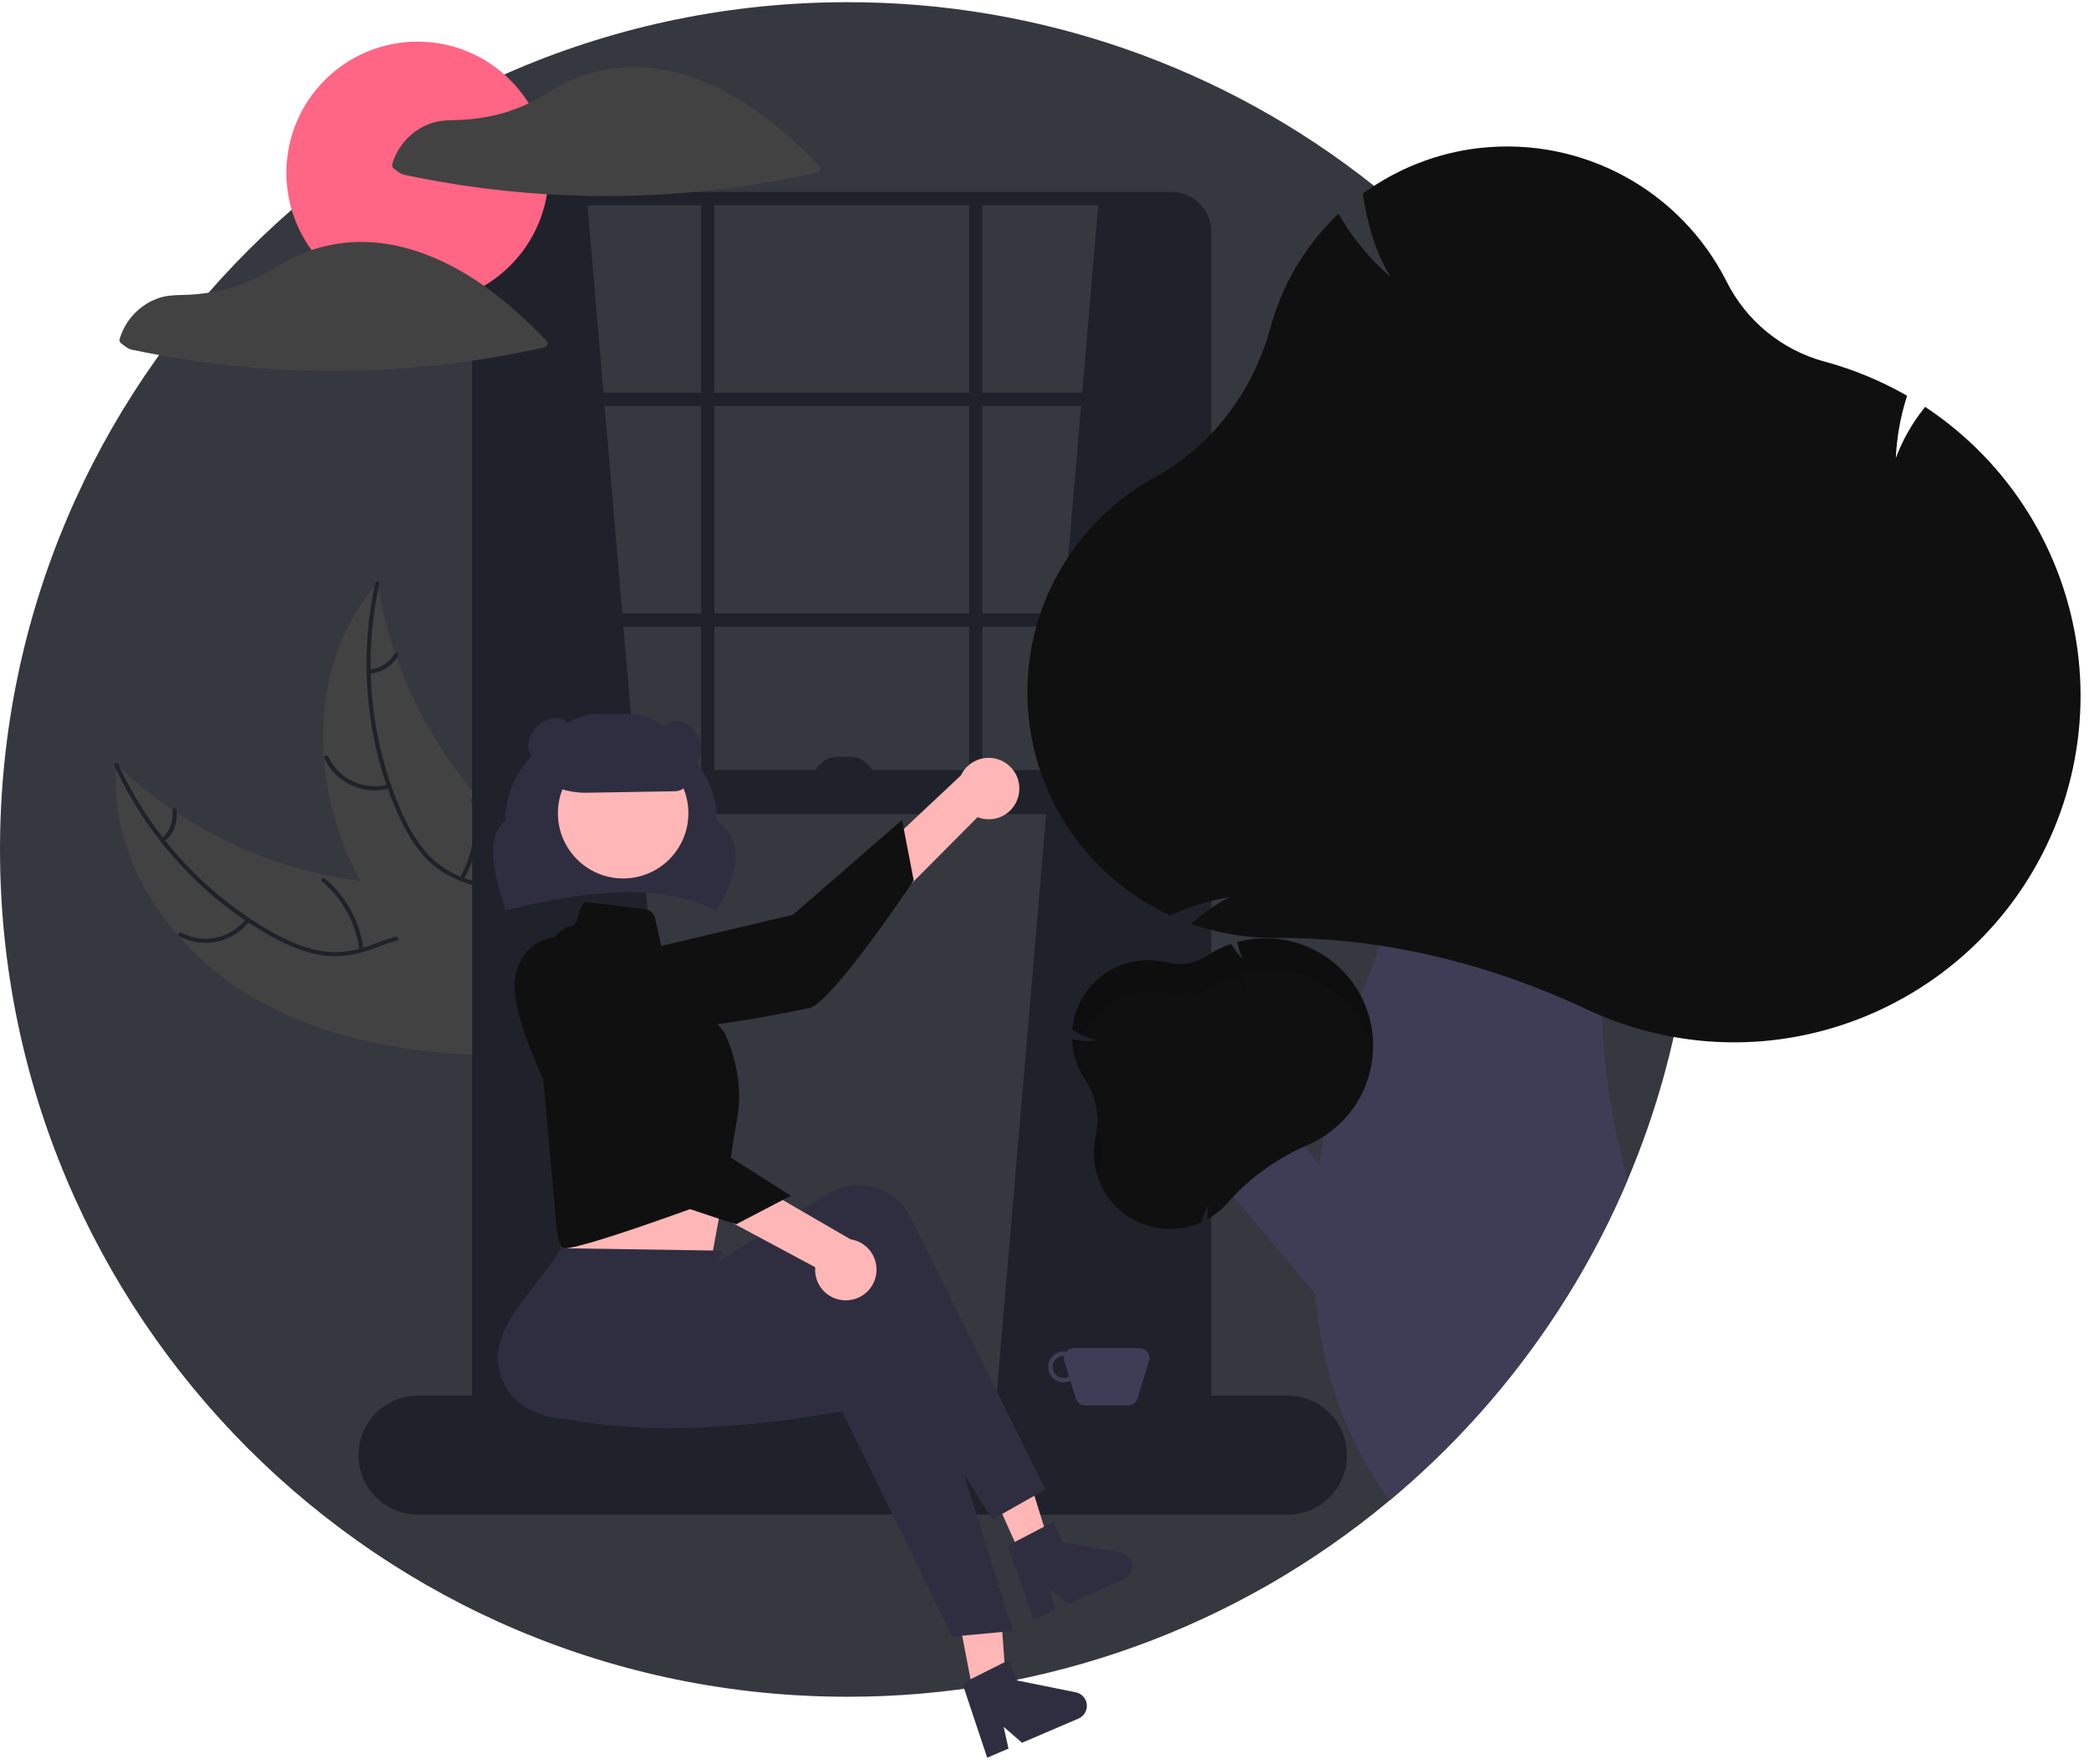 <svg width="238" height="201" viewBox="0 0 238 201" fill="none" xmlns="http://www.w3.org/2000/svg">
<g clip-path="url(#clip0_1344_68063)">
<path d="M193.055 96.777C193.055 99.588 192.937 102.369 192.7 105.123C192.514 107.272 192.26 109.402 191.939 111.513C191.597 113.747 191.178 115.955 190.682 118.136V118.139C190.357 119.574 190.001 120.998 189.613 122.41C188.488 126.514 187.088 130.539 185.423 134.456C185.061 135.308 184.687 136.154 184.302 136.994C182.843 140.177 181.21 143.277 179.41 146.28C174.362 154.713 168.06 162.329 160.721 168.866C159.926 169.572 159.121 170.267 158.305 170.95C140.977 185.425 119.106 193.339 96.527 193.305C43.216 193.305 0 150.088 0 96.777C0 43.466 43.216 0.25 96.527 0.25C118.329 0.215 139.494 7.595 156.548 21.177C157.347 21.81 158.136 22.458 158.916 23.12C162.718 26.345 166.267 29.858 169.531 33.627H169.534C184.735 51.151 193.089 73.579 193.055 96.777V96.777Z" fill="#35383F"/>
<path d="M28.495 113.451C19.3 107.978 12.359 97.75 13.26 87.088C21.667 95.134 32.649 99.947 44.263 100.676C48.743 100.94 53.754 100.768 57.051 103.812C59.103 105.706 60.059 108.558 60.215 111.346C60.372 114.134 59.813 116.907 59.258 119.644L59.449 120.314C48.748 120.354 37.69 118.924 28.495 113.451Z" fill="#424242"/>
<path d="M13.485 87.076C17.169 95.131 23.298 101.82 31 106.193C32.656 107.12 34.416 107.916 36.287 108.285C38.113 108.631 39.999 108.482 41.748 107.852C43.39 107.299 45.006 106.542 46.755 106.397C48.598 106.244 50.304 106.955 51.645 108.2C53.285 109.724 54.28 111.746 55.184 113.758C56.188 115.991 57.195 118.327 59.12 119.933C59.353 120.128 59.038 120.478 58.805 120.284C55.456 117.489 54.909 112.81 52.233 109.519C50.983 107.983 49.264 106.815 47.221 106.846C45.435 106.873 43.768 107.652 42.11 108.227C40.369 108.831 38.624 109.115 36.786 108.849C34.906 108.577 33.111 107.848 31.438 106.968C27.661 104.943 24.226 102.337 21.258 99.245C17.852 95.735 15.071 91.668 13.036 87.22C12.91 86.945 13.36 86.803 13.485 87.076H13.485Z" fill="#1F222A"/>
<path d="M28.436 104.931C27.527 106.123 26.224 106.954 24.758 107.274C23.293 107.595 21.762 107.384 20.438 106.679C20.171 106.536 20.381 106.114 20.649 106.257C21.881 106.915 23.307 107.112 24.671 106.811C26.034 106.51 27.245 105.731 28.085 104.615C28.268 104.373 28.618 104.69 28.436 104.931L28.436 104.931Z" fill="#1F222A"/>
<path d="M40.951 108.243C40.569 105.201 39.054 102.416 36.709 100.441C36.476 100.246 36.791 99.895 37.024 100.09C39.46 102.149 41.031 105.052 41.422 108.218C41.459 108.52 40.988 108.543 40.951 108.243V108.243Z" fill="#1F222A"/>
<path d="M18.437 95.513C18.885 95.125 19.229 94.632 19.439 94.078C19.65 93.523 19.719 92.926 19.641 92.338C19.6 92.037 20.071 92.014 20.112 92.313C20.195 92.963 20.118 93.623 19.887 94.236C19.656 94.848 19.279 95.395 18.788 95.829C18.745 95.873 18.686 95.9 18.625 95.903C18.563 95.907 18.502 95.886 18.455 95.847C18.408 95.805 18.381 95.746 18.377 95.684C18.374 95.621 18.395 95.56 18.437 95.513V95.513Z" fill="#1F222A"/>
<path d="M43.024 66.43C43.055 66.618 43.086 66.805 43.12 66.994C43.548 69.511 44.18 71.988 45.01 74.402C45.071 74.59 45.136 74.779 45.202 74.965C47.263 80.76 50.381 86.122 54.398 90.778C55.999 92.63 57.738 94.357 59.6 95.944C62.172 98.137 65.136 100.309 66.785 103.14C66.96 103.434 67.118 103.738 67.255 104.05L60.251 120.029C60.217 120.057 60.186 120.087 60.152 120.116L59.901 120.766C59.8 120.691 59.696 120.611 59.594 120.536C59.535 120.493 59.477 120.446 59.418 120.402C59.379 120.372 59.34 120.342 59.303 120.317C59.29 120.307 59.277 120.297 59.268 120.289C59.231 120.264 59.199 120.237 59.166 120.214C58.584 119.767 58.004 119.316 57.426 118.86C57.422 118.858 57.422 118.858 57.42 118.853C53.025 115.366 48.882 111.481 45.461 107.091C45.358 106.959 45.251 106.826 45.152 106.686C43.621 104.699 42.254 102.59 41.067 100.38C40.42 99.168 39.836 97.924 39.315 96.653C37.977 93.365 37.163 89.888 36.905 86.348C36.392 79.29 38.141 72.147 42.674 66.833C42.79 66.697 42.904 66.565 43.024 66.43Z" fill="#424242"/>
<path d="M43.213 66.555C41.305 75.205 42.171 84.235 45.688 92.364C46.452 94.101 47.378 95.797 48.65 97.218C49.9 98.594 51.495 99.609 53.27 100.16C54.915 100.707 56.661 101.075 58.144 102.012C59.708 103 60.642 104.595 60.963 106.396C61.355 108.601 60.932 110.814 60.443 112.965C59.9 115.352 59.298 117.824 59.868 120.265C59.937 120.561 59.474 120.651 59.405 120.355C58.413 116.108 60.794 112.042 60.638 107.803C60.566 105.825 59.896 103.857 58.247 102.652C56.804 101.598 55.004 101.216 53.334 100.677C51.58 100.111 50.016 99.287 48.709 97.968C47.371 96.619 46.377 94.956 45.571 93.247C43.775 89.356 42.601 85.207 42.093 80.951C41.486 76.098 41.714 71.176 42.767 66.4C42.833 66.104 43.277 66.261 43.213 66.555V66.555Z" fill="#1F222A"/>
<path d="M44.4 89.813C42.956 90.218 41.415 90.097 40.052 89.47C38.69 88.844 37.594 87.754 36.961 86.394C36.834 86.119 37.256 85.908 37.383 86.184C37.971 87.451 38.991 88.467 40.261 89.047C41.531 89.628 42.967 89.735 44.309 89.35C44.601 89.267 44.69 89.73 44.4 89.813H44.4Z" fill="#1F222A"/>
<path d="M52.4 99.993C53.925 97.334 54.393 94.197 53.709 91.209C53.641 90.913 54.104 90.823 54.172 91.119C54.878 94.23 54.385 97.493 52.791 100.256C52.639 100.519 52.248 100.254 52.4 99.993Z" fill="#1F222A"/>
<path d="M42.085 76.273C42.676 76.233 43.248 76.046 43.75 75.73C44.251 75.414 44.666 74.979 44.958 74.463C45.107 74.198 45.497 74.463 45.349 74.726C45.025 75.295 44.565 75.775 44.012 76.126C43.459 76.476 42.828 76.686 42.175 76.736C42.114 76.746 42.051 76.732 42 76.698C41.949 76.663 41.913 76.61 41.899 76.55C41.887 76.488 41.9 76.425 41.935 76.373C41.97 76.321 42.024 76.285 42.085 76.273V76.273Z" fill="#1F222A"/>
<path d="M66.865 22.622L78.68 160.926L55.051 162.702V24.382C57.866 22.519 61.908 22.227 66.865 22.622Z" fill="#1F222A"/>
<path d="M125.184 22.622L113.369 160.926L136.998 162.702V24.382C134.183 22.519 130.141 22.227 125.184 22.622Z" fill="#1F222A"/>
<path d="M133.46 168.419H58.337C57.132 168.417 55.977 167.938 55.125 167.086C54.273 166.235 53.794 165.08 53.793 163.875V26.412C53.794 25.207 54.273 24.052 55.125 23.2C55.977 22.349 57.132 21.869 58.337 21.868H133.46C134.664 21.869 135.819 22.349 136.671 23.2C137.523 24.052 138.002 25.207 138.003 26.412V163.875C138.002 165.08 137.523 166.235 136.671 167.086C135.819 167.938 134.664 168.417 133.46 168.419V168.419ZM58.337 23.376C57.532 23.377 56.76 23.697 56.191 24.266C55.622 24.835 55.302 25.607 55.301 26.412V163.875C55.302 164.68 55.622 165.451 56.191 166.02C56.76 166.59 57.532 166.91 58.337 166.911H133.46C134.264 166.91 135.036 166.59 135.605 166.02C136.174 165.451 136.494 164.68 136.495 163.875V26.412C136.494 25.607 136.174 24.835 135.605 24.266C135.036 23.697 134.264 23.377 133.46 23.376L58.337 23.376Z" fill="#1F222A"/>
<path d="M137.251 44.743H54.549V46.251H137.251V44.743Z" fill="#1F222A"/>
<path d="M137.251 69.88H54.549V71.389H137.251V69.88Z" fill="#1F222A"/>
<path d="M81.385 22.622H79.877V91.247H81.385V22.622Z" fill="#1F222A"/>
<path d="M111.92 22.622H110.412V91.247H111.92V22.622Z" fill="#1F222A"/>
<path d="M146.676 172.566H47.635C45.835 172.566 44.108 171.851 42.836 170.578C41.563 169.306 40.848 167.579 40.848 165.779C40.848 163.979 41.563 162.253 42.836 160.98C44.108 159.707 45.835 158.992 47.635 158.992H146.676C148.476 158.992 150.202 159.707 151.475 160.98C152.748 162.253 153.463 163.979 153.463 165.779C153.463 167.579 152.748 169.306 151.475 170.578C150.202 171.851 148.476 172.566 146.676 172.566V172.566Z" fill="#1F222A"/>
<path d="M137.25 87.728H55.051V92.755H137.25V87.728Z" fill="#1F222A"/>
<path d="M81.619 103.728L81.515 103.678C75.911 100.971 68.573 100.973 57.722 103.686L57.606 103.715L57.571 103.601C56.423 99.837 55.123 95.574 57.566 93.476C57.6 87.321 62.999 82.323 69.63 82.323C76.261 82.323 81.659 87.319 81.695 93.472C85.329 96.251 83.597 100.357 81.678 103.628L81.619 103.728Z" fill="#2F2E41"/>
<path d="M116.061 90.549C115.961 91.047 115.752 91.518 115.45 91.927C115.148 92.337 114.76 92.675 114.313 92.918C113.866 93.161 113.371 93.303 112.864 93.335C112.356 93.366 111.847 93.286 111.374 93.099L91.572 112.999L89.805 106.82L109.472 88.34C109.838 87.566 110.476 86.953 111.264 86.617C112.052 86.281 112.935 86.246 113.748 86.518C114.56 86.79 115.244 87.351 115.67 88.094C116.097 88.836 116.236 89.71 116.061 90.549L116.061 90.549Z" fill="#FFB6B6"/>
<path d="M67.118 109.706C67.118 109.706 65.321 113.778 69.754 116.288C74.188 118.799 89.681 115.33 92.195 114.846C94.71 114.362 104.099 100.31 104.099 100.31L102.772 93.418L90.319 104.228L67.118 109.706Z" fill="#101010"/>
<path d="M63.85 132.221L64.101 136.997C64.101 136.997 63.359 141.228 63.969 142.141C64.575 143.049 81.1 143.164 81.1 143.164C81.1 143.164 82.192 137.278 83.133 132.125L63.85 132.221Z" fill="#FFB6B6"/>
<path d="M111.361 195.371L114.816 194.673L113.827 180.719L108.729 181.749L111.361 195.371Z" fill="#FFB6B6"/>
<path d="M116.31 177.211L119.522 175.767L115.356 162.415L110.615 164.547L116.31 177.211Z" fill="#FFB6B6"/>
<path d="M119.108 169.688L113.06 173.112L98.146 149.146C87.676 156.2 77.437 159.578 67.116 161.38C63.626 162.002 60.069 161.687 59.399 158.135C59.367 157.969 59.342 157.802 59.324 157.634C58.912 153.755 63.737 148.782 64.351 144.036L77.558 143.243L79.187 145.331L94.46 135.941C97.532 134.052 101.572 135.074 103.484 138.222C103.585 138.388 103.679 138.559 103.765 138.733L119.108 169.688Z" fill="#2F2E41"/>
<path d="M115.408 185.81L108.488 186.454L95.941 160.793C83.499 162.933 71.761 163.618 61.609 161.03C58.171 160.166 56.07 156.616 56.916 153.102C56.955 152.938 57.001 152.775 57.053 152.615C58.268 148.907 61.448 146.284 63.954 142.207L82.258 142.485L80.214 149.539L97.995 147.238C101.571 146.775 104.837 149.364 105.29 153.019C105.313 153.212 105.329 153.406 105.336 153.601L115.408 185.81Z" fill="#2F2E41"/>
<path d="M70.995 100.08C75.1 100.08 78.428 96.752 78.428 92.647C78.428 88.542 75.1 85.215 70.995 85.215C66.89 85.215 63.562 88.542 63.562 92.647C63.562 96.752 66.89 100.08 70.995 100.08Z" fill="#FFB6B6"/>
<path d="M66.64 102.763L73.454 103.565C73.742 103.599 74.012 103.721 74.226 103.915C74.44 104.11 74.589 104.366 74.651 104.649L75.734 109.608L82.49 117.564C82.49 117.564 84.916 122.113 84.007 127.269C83.097 132.424 82.697 136.255 82.697 136.255C82.697 136.255 64.574 143.05 63.968 142.14C63.361 141.23 63.164 137.098 63.164 137.098L60.738 110.108C60.738 110.108 63.468 105.559 64.984 105.559C65.963 105.526 65.837 103.324 66.64 102.763Z" fill="#101010"/>
<path d="M82.881 137.914C83.837 137.914 84.611 136.984 84.611 135.837C84.611 134.691 83.837 133.761 82.881 133.761C81.925 133.761 81.15 134.691 81.15 135.837C81.15 136.984 81.925 137.914 82.881 137.914Z" fill="#101010"/>
<path d="M109.646 191.778L114.914 189.139L115.906 191.455L122.567 192.801C122.896 192.867 123.195 193.037 123.421 193.286C123.646 193.534 123.786 193.848 123.821 194.182C123.855 194.516 123.782 194.852 123.612 195.142C123.442 195.431 123.184 195.658 122.875 195.79L116.44 198.549L114.349 196.734L114.897 199.21L112.471 200.25L109.646 191.778Z" fill="#2F2E41"/>
<path d="M114.803 176.1L120.023 173.368L121.056 175.667L127.739 176.896C128.069 176.956 128.371 177.121 128.601 177.365C128.831 177.61 128.977 177.921 129.017 178.255C129.057 178.588 128.99 178.925 128.825 179.217C128.66 179.51 128.406 179.741 128.1 179.879L121.714 182.75L119.591 180.972L120.184 183.439L117.776 184.521L114.803 176.1Z" fill="#2F2E41"/>
<path d="M66.749 90.316C64.785 90.319 62.869 89.714 61.263 88.585L61.209 88.547V88.482C61.211 86.583 61.967 84.762 63.31 83.419C64.653 82.076 66.474 81.32 68.373 81.318H71.39C73.289 81.32 75.11 82.076 76.453 83.419C77.796 84.762 78.552 86.583 78.554 88.482C78.552 88.917 78.38 89.334 78.075 89.644C77.771 89.954 77.357 90.132 76.922 90.142L66.918 90.314C66.862 90.315 66.805 90.316 66.749 90.316Z" fill="#2F2E41"/>
<path d="M79.058 87.106C80.019 86.551 80.18 85.028 79.416 83.706C78.653 82.383 77.254 81.761 76.292 82.317C75.331 82.872 75.17 84.394 75.933 85.717C76.697 87.039 78.096 87.661 79.058 87.106Z" fill="#2F2E41"/>
<path d="M64.014 85.631C65.094 84.551 65.333 83.039 64.547 82.254C63.762 81.468 62.25 81.707 61.17 82.787C60.09 83.867 59.852 85.379 60.637 86.164C61.422 86.949 62.934 86.71 64.014 85.631Z" fill="#2F2E41"/>
<path d="M129.793 153.588H122.375C122.207 153.587 122.042 153.623 121.89 153.694C121.738 153.764 121.603 153.866 121.495 153.994C121.222 153.944 120.94 153.959 120.673 154.039C120.407 154.119 120.163 154.26 119.962 154.453C119.761 154.645 119.608 154.882 119.516 155.145C119.425 155.407 119.396 155.688 119.434 155.964C119.472 156.239 119.575 156.502 119.734 156.73C119.893 156.958 120.104 157.146 120.349 157.277C120.594 157.408 120.868 157.479 121.146 157.484C121.424 157.489 121.699 157.428 121.949 157.306L122.565 159.305C122.637 159.542 122.784 159.749 122.984 159.897C123.183 160.044 123.425 160.123 123.673 160.123H128.496C128.744 160.123 128.985 160.044 129.185 159.897C129.384 159.749 129.531 159.542 129.604 159.305L130.901 155.088C130.955 154.914 130.967 154.731 130.936 154.552C130.906 154.373 130.834 154.204 130.726 154.058C130.618 153.912 130.478 153.794 130.316 153.712C130.154 153.63 129.975 153.588 129.793 153.588V153.588ZM121.182 156.981C120.849 156.981 120.529 156.849 120.294 156.613C120.058 156.377 119.925 156.058 119.925 155.724C119.925 155.391 120.058 155.071 120.294 154.836C120.529 154.6 120.849 154.467 121.182 154.467C121.205 154.467 121.227 154.473 121.249 154.474C121.199 154.677 121.205 154.889 121.267 155.088L121.798 156.813C121.611 156.922 121.399 156.98 121.182 156.981V156.981Z" fill="#3F3D56"/>
<path d="M96.666 148.131C96.159 148.178 95.649 148.113 95.17 147.941C94.691 147.769 94.256 147.495 93.894 147.136C93.533 146.778 93.255 146.345 93.079 145.867C92.904 145.39 92.835 144.88 92.878 144.373L68.133 131.112L73.545 127.647L96.891 141.186C97.738 141.314 98.508 141.749 99.056 142.407C99.604 143.065 99.891 143.902 99.863 144.758C99.836 145.614 99.495 146.431 98.906 147.052C98.316 147.674 97.519 148.058 96.666 148.131V148.131Z" fill="#FFB6B6"/>
<path d="M64.271 106.743C64.271 106.743 59.855 106.19 58.722 111.158C57.589 116.125 65.357 129.972 66.543 132.241C67.728 134.511 83.883 139.474 83.883 139.474L90.104 136.225L76.175 127.397L64.271 106.743Z" fill="#101010"/>
<path d="M95.396 86.22H96.904C97.638 86.22 98.341 86.511 98.859 87.03C99.378 87.548 99.669 88.251 99.669 88.985H92.631C92.631 88.251 92.922 87.548 93.441 87.03C93.959 86.511 94.663 86.22 95.396 86.22V86.22Z" fill="#1F222A"/>
<path d="M47.571 34.629C55.823 34.629 62.513 27.939 62.513 19.687C62.513 11.435 55.823 4.745 47.571 4.745C39.319 4.745 32.629 11.435 32.629 19.687C32.629 27.939 39.319 34.629 47.571 34.629Z" fill="#FF6584"/>
<path d="M93.319 18.908C89.365 14.76 84.772 10.976 79.335 8.976C77.821 8.417 76.251 8.022 74.652 7.799C74.639 7.797 74.626 7.8 74.614 7.799C74.588 7.792 74.561 7.787 74.535 7.783C72.298 7.498 70.028 7.635 67.843 8.187C66.774 8.455 65.731 8.819 64.727 9.273C63.719 9.764 62.742 10.318 61.803 10.93C59.814 12.12 57.624 12.937 55.342 13.34C54.196 13.546 53.036 13.66 51.872 13.681C50.862 13.701 49.91 13.736 48.953 14.101C47.931 14.485 47.012 15.103 46.271 15.905C45.531 16.708 44.987 17.672 44.685 18.721C44.662 18.815 44.669 18.913 44.705 19.002C44.742 19.092 44.805 19.167 44.887 19.218C45.146 19.403 45.398 19.613 45.67 19.779C45.912 19.889 46.171 19.96 46.435 19.987C46.868 20.078 47.301 20.167 47.734 20.253C49.331 20.569 50.935 20.849 52.545 21.093C55.803 21.586 59.079 21.934 62.372 22.135C68.97 22.535 75.59 22.336 82.151 21.541C85.839 21.094 89.502 20.461 93.125 19.643C93.199 19.621 93.265 19.581 93.319 19.527C93.372 19.472 93.41 19.404 93.43 19.33C93.449 19.256 93.449 19.179 93.43 19.105C93.41 19.031 93.372 18.963 93.319 18.908Z" fill="#424242"/>
<path d="M48.279 28.899C46.764 28.339 45.194 27.945 43.595 27.722C43.582 27.72 43.57 27.723 43.557 27.722C43.531 27.715 43.505 27.71 43.478 27.706C41.242 27.421 38.972 27.558 36.786 28.11C35.717 28.378 34.674 28.742 33.67 29.196C32.662 29.687 31.686 30.241 30.746 30.852C28.758 32.043 26.568 32.86 24.285 33.263C23.14 33.469 21.979 33.583 20.815 33.603C19.805 33.624 18.853 33.659 17.896 34.024C16.874 34.408 15.956 35.026 15.215 35.828C14.474 36.63 13.931 37.595 13.629 38.644C13.605 38.738 13.612 38.836 13.649 38.925C13.685 39.014 13.749 39.09 13.831 39.14C14.089 39.326 14.342 39.536 14.614 39.701C14.856 39.812 15.114 39.883 15.379 39.91C15.811 40.001 16.244 40.09 16.677 40.176C18.274 40.492 19.878 40.772 21.488 41.016C24.746 41.509 28.022 41.857 31.316 42.058C37.913 42.458 44.533 42.259 51.095 41.464C54.782 41.017 58.445 40.384 62.069 39.566C62.142 39.544 62.209 39.504 62.262 39.449C62.315 39.395 62.353 39.327 62.373 39.253C62.392 39.179 62.392 39.102 62.373 39.028C62.354 38.954 62.316 38.886 62.263 38.831C58.308 34.683 53.715 30.899 48.279 28.899Z" fill="#424242"/>
<path d="M156.034 140.29L144.543 125.195L135.477 130.321L154.689 153.136L156.034 140.29Z" fill="#3F3D56"/>
<path d="M182.502 115.751C182.758 122.077 183.738 128.353 185.423 134.456C185.061 135.308 184.688 136.154 184.302 136.995C182.844 140.177 181.211 143.277 179.41 146.28C174.362 154.713 168.06 162.329 160.721 168.866C159.927 169.573 159.121 170.267 158.305 170.95C153.652 164.535 151.141 157.456 150.148 150.172C150.022 149.247 149.919 148.311 149.841 147.381V147.376C149.651 145.116 149.59 142.847 149.658 140.579C149.66 140.398 149.665 140.215 149.673 140.031C149.761 137.608 149.98 135.18 150.309 132.774V132.772C150.347 132.495 150.384 132.219 150.427 131.942C150.548 131.112 150.684 130.283 150.832 129.458C151.695 124.703 152.9 120.016 154.437 115.434V115.432C154.479 115.299 154.522 115.168 154.57 115.037C154.736 114.539 154.904 114.047 155.078 113.554C155.088 113.515 155.102 113.478 155.118 113.441C155.341 112.797 155.57 112.159 155.804 111.525C155.867 111.35 155.932 111.174 156 110.998C156.264 110.291 156.533 109.59 156.807 108.899C156.892 108.677 156.98 108.456 157.068 108.238C157.136 108.069 157.202 107.901 157.272 107.735V107.732C157.672 106.744 158.076 105.776 158.486 104.826C159.635 102.157 160.816 99.646 161.968 97.33L161.97 97.328C166.749 87.743 171.093 81.519 171.093 81.519L187.404 86.798C185.459 90.249 183.953 95.34 183.128 101.345C182.493 106.118 182.284 110.938 182.502 115.749L182.502 115.751Z" fill="#3F3D56"/>
<path d="M155.392 114.215C155.297 113.991 155.189 113.773 155.078 113.554C154.505 112.444 153.766 111.427 152.889 110.538C152.758 110.404 152.622 110.271 152.481 110.145C150.967 108.751 149.126 107.76 147.128 107.266C145.13 106.771 143.039 106.788 141.049 107.315L141.039 107.32L140.963 107.34L140.981 107.426C141.056 107.824 141.166 108.215 141.308 108.594C141.346 108.698 141.388 108.796 141.431 108.894C141.449 108.939 141.471 108.979 141.491 109.024C141.491 109.024 141.489 109.027 141.494 109.027C141.494 109.029 141.496 109.032 141.496 109.034C141.544 109.127 141.589 109.223 141.64 109.313C141.537 109.215 141.439 109.115 141.343 109.012C141.25 108.916 141.165 108.816 141.079 108.715C140.786 108.373 140.521 108.009 140.287 107.624L140.247 107.556L140.177 107.584C139.228 107.913 138.323 108.356 137.482 108.904L137.391 108.964C136.749 109.386 136.025 109.668 135.267 109.791C134.509 109.915 133.733 109.878 132.99 109.683C131.818 109.381 130.597 109.326 129.403 109.521C128.209 109.716 127.069 110.157 126.055 110.817C125.383 111.255 124.775 111.784 124.25 112.39C124.204 112.443 124.159 112.498 124.114 112.551C124.018 112.667 123.928 112.785 123.84 112.906C122.895 114.169 122.315 115.667 122.163 117.237L122.158 117.295L122.206 117.327C123.057 117.91 124.019 118.311 125.031 118.504C124.395 118.592 123.751 118.609 123.111 118.551H123.108C122.818 118.527 122.529 118.487 122.244 118.431L122.191 118.421H122.188L122.123 118.408L122.133 118.529C122.208 120.065 122.691 121.553 123.533 122.84L123.558 122.875C123.568 122.888 123.576 122.901 123.584 122.915C123.94 123.461 124.237 124.043 124.468 124.652C125.056 126.166 125.185 127.819 124.84 129.406C124.45 131.103 124.58 132.878 125.213 134.5C125.846 136.123 126.953 137.516 128.39 138.5C129.652 139.369 131.123 139.885 132.651 139.996C132.859 140.014 133.07 140.024 133.282 140.024C134.49 140.027 135.686 139.778 136.793 139.292L136.833 139.277L136.843 139.232C137.056 138.545 137.355 137.888 137.733 137.276C137.61 137.758 137.547 138.254 137.547 138.752V138.918L137.691 138.835C137.814 138.762 137.939 138.684 138.053 138.611C138.732 138.168 139.347 137.633 139.88 137.022C140.089 136.781 140.3 136.547 140.521 136.313L140.524 136.311C140.953 135.853 141.408 135.406 141.881 134.979C142.886 134.076 143.962 133.254 145.099 132.523C146.234 131.794 147.421 131.148 148.65 130.592H148.653C148.791 130.527 148.932 130.464 149.07 130.404C149.682 130.137 150.272 129.821 150.832 129.459C150.852 129.446 150.87 129.436 150.888 129.423C153.318 127.832 155.104 125.43 155.929 122.645C156.754 119.86 156.564 116.873 155.392 114.215L155.392 114.215Z" fill="#101010"/>
<path opacity="0.15" d="M125.254 132.975C125.186 133.28 125.134 133.589 125.099 133.901C124.631 132.422 124.563 130.845 124.902 129.332C124.954 129.1 124.994 128.866 125.024 128.63C125.489 130.032 125.568 131.532 125.254 132.975Z" fill="black"/>
<path opacity="0.15" d="M125.443 122.071C124.698 122.174 123.943 122.178 123.198 122.081C123.002 121.713 122.834 121.331 122.693 120.939C123.523 121.499 124.459 121.884 125.443 122.071V122.071Z" fill="black"/>
<path opacity="0.15" d="M123.14 118.471C122.865 119.174 122.682 119.909 122.596 120.659C122.367 119.945 122.232 119.204 122.194 118.455L122.188 118.334L122.306 118.357C122.582 118.409 122.86 118.447 123.14 118.471Z" fill="black"/>
<path opacity="0.15" d="M126.118 110.742C127.132 110.082 128.271 109.64 129.465 109.444C130.658 109.249 131.879 109.304 133.05 109.607C133.793 109.803 134.57 109.841 135.328 109.717C136.087 109.594 136.811 109.311 137.454 108.889L137.545 108.829C138.385 108.28 139.289 107.836 140.238 107.506L140.31 107.481L140.35 107.547C140.725 108.167 141.179 108.735 141.701 109.237C141.384 108.646 141.162 108.009 141.043 107.349L141.026 107.262L141.112 107.24C142.978 106.746 144.935 106.7 146.822 107.106C148.71 107.512 150.474 108.359 151.972 109.577C153.47 110.795 154.659 112.35 155.441 114.115C156.224 115.88 156.578 117.805 156.475 119.733C156.079 118.161 155.375 116.684 154.404 115.386C153.433 114.088 152.214 112.996 150.818 112.173C149.421 111.35 147.876 110.812 146.27 110.59C144.665 110.369 143.031 110.468 141.464 110.883L141.378 110.905L141.395 110.992C141.514 111.652 141.736 112.29 142.053 112.88C141.531 112.378 141.077 111.81 140.702 111.19L140.662 111.124L140.59 111.149C139.642 111.479 138.737 111.923 137.897 112.472L137.806 112.532C137.164 112.954 136.439 113.237 135.681 113.36C134.922 113.484 134.145 113.446 133.402 113.25C131.456 112.745 129.395 112.931 127.571 113.775C125.746 114.62 124.271 116.071 123.398 117.882C123.008 117.695 122.631 117.484 122.268 117.251L122.219 117.22L122.225 117.162C122.35 115.868 122.765 114.619 123.439 113.507C124.113 112.396 125.029 111.451 126.118 110.742V110.742Z" fill="black"/>
<path d="M219.569 46.513L219.33 46.354L219.156 46.581C217.814 48.271 216.746 50.161 215.992 52.184C216.096 49.854 216.503 47.548 217.203 45.324L217.279 45.09L217.063 44.967C214.25 43.374 211.253 42.132 208.139 41.267L207.799 41.176C205.413 40.521 203.191 39.37 201.278 37.799C199.366 36.228 197.806 34.271 196.701 32.056C194.133 26.974 190.076 22.795 185.071 20.078C180.066 17.361 174.352 16.235 168.691 16.851H168.688C168.628 16.856 168.565 16.863 168.505 16.871C168.402 16.881 168.301 16.893 168.201 16.906C167.994 16.934 167.793 16.961 167.592 16.991C167.421 17.017 167.248 17.044 167.077 17.074C166.986 17.087 166.898 17.102 166.81 17.12C166.722 17.135 166.632 17.15 166.544 17.167H166.542C164.854 17.487 163.199 17.962 161.599 18.588H161.597V18.59L161.192 18.748C160.775 18.919 160.361 19.1 159.95 19.291C159.857 19.334 159.767 19.379 159.674 19.422C159.649 19.435 159.621 19.447 159.596 19.462C159.332 19.588 159.071 19.719 158.812 19.857C158.774 19.875 158.736 19.895 158.699 19.915L158.457 20.043C157.927 20.33 157.406 20.634 156.894 20.956C156.851 20.981 156.811 21.006 156.768 21.034C156.723 21.064 156.675 21.094 156.63 21.124C156.602 21.139 156.575 21.159 156.547 21.177C156.469 21.224 156.394 21.275 156.318 21.328C156.167 21.426 156.016 21.526 155.868 21.629C155.715 21.732 155.564 21.84 155.413 21.948L155.262 22.057L155.29 22.243C155.315 22.396 155.338 22.549 155.365 22.7C155.391 22.851 155.416 22.999 155.443 23.148C155.486 23.396 155.534 23.643 155.582 23.881C155.614 24.04 155.644 24.196 155.68 24.349C155.712 24.508 155.748 24.666 155.785 24.824C155.858 25.151 155.936 25.468 156.019 25.779C156.059 25.935 156.102 26.091 156.147 26.244C156.172 26.337 156.197 26.43 156.225 26.521C156.245 26.584 156.265 26.647 156.285 26.709C156.291 26.73 156.296 26.752 156.303 26.775C156.309 26.796 156.315 26.817 156.323 26.838C156.351 26.931 156.378 27.021 156.406 27.109C156.421 27.157 156.436 27.205 156.454 27.25C156.489 27.358 156.527 27.469 156.564 27.574C156.605 27.695 156.647 27.816 156.69 27.934C156.7 27.964 156.71 27.991 156.72 28.022C156.728 28.044 156.735 28.067 156.745 28.09C156.756 28.115 156.766 28.142 156.776 28.167C156.818 28.281 156.861 28.396 156.906 28.509C156.921 28.549 156.937 28.592 156.954 28.633C157.362 29.657 157.862 30.641 158.45 31.574C157.799 31.015 157.172 30.424 156.57 29.799C155.639 28.832 154.782 27.798 154.006 26.704C153.943 26.619 153.88 26.531 153.822 26.443C153.704 26.275 153.588 26.106 153.475 25.935C153.354 25.759 153.239 25.576 153.126 25.395C153.05 25.274 152.975 25.151 152.902 25.03C152.829 24.915 152.761 24.802 152.696 24.686L152.5 24.349H152.497V24.352L152.221 24.623C152.11 24.731 152 24.839 151.891 24.947C148.513 28.347 146.066 32.558 144.785 37.177L144.747 37.315L144.71 37.458C144.637 37.715 144.564 37.964 144.486 38.217V38.22C144.411 38.471 144.33 38.723 144.245 38.969C144.167 39.203 144.086 39.434 144.001 39.665C143.973 39.743 143.943 39.821 143.91 39.899C143.858 40.05 143.8 40.198 143.742 40.349C143.714 40.417 143.687 40.487 143.659 40.555C143.591 40.721 143.523 40.887 143.455 41.05C143.445 41.075 143.433 41.103 143.42 41.128C143.4 41.178 143.377 41.229 143.357 41.277C143.305 41.397 143.249 41.52 143.196 41.641C143.159 41.719 143.124 41.799 143.088 41.877C143.073 41.913 143.056 41.948 143.041 41.983C142.948 42.184 142.852 42.383 142.752 42.579C142.638 42.81 142.523 43.041 142.4 43.267C142.292 43.479 142.178 43.685 142.06 43.891C141.857 44.255 141.643 44.617 141.422 44.969C141.336 45.105 141.251 45.241 141.163 45.377C141.143 45.409 141.123 45.442 141.103 45.472C141.03 45.59 140.954 45.703 140.876 45.819C140.824 45.897 140.771 45.975 140.718 46.05C140.63 46.186 140.537 46.317 140.441 46.445C140.416 46.485 140.389 46.523 140.361 46.56C140.22 46.757 140.079 46.947 139.936 47.139C139.931 47.141 139.931 47.144 139.929 47.146C139.924 47.146 139.924 47.149 139.921 47.151C139.858 47.234 139.795 47.317 139.73 47.398C139.645 47.516 139.552 47.631 139.459 47.744C139.308 47.935 139.149 48.129 138.988 48.318C138.983 48.323 138.981 48.328 138.976 48.33C138.143 49.309 137.241 50.226 136.276 51.075C136.259 51.09 136.246 51.105 136.228 51.118C136.093 51.236 135.957 51.354 135.816 51.47C135.758 51.517 135.701 51.565 135.643 51.613C135.547 51.694 135.449 51.774 135.354 51.847C135.342 51.858 135.33 51.868 135.316 51.877C135.23 51.947 135.148 52.013 135.062 52.078C134.959 52.161 134.856 52.239 134.75 52.317C134.253 52.694 133.741 53.05 133.217 53.385C133.139 53.438 133.056 53.491 132.976 53.541C132.928 53.571 132.88 53.601 132.835 53.627C132.644 53.745 132.453 53.86 132.262 53.971C132.071 54.084 131.875 54.192 131.681 54.298C131.266 54.524 130.857 54.76 130.457 55.007C130.256 55.132 130.055 55.258 129.856 55.386C129.067 55.899 128.307 56.448 127.576 57.033C126.846 57.618 126.145 58.239 125.477 58.895C125.394 58.976 125.311 59.059 125.228 59.144C125.062 59.308 124.902 59.474 124.748 59.639C124.502 59.893 124.266 60.155 124.032 60.419C122.799 61.817 121.708 63.335 120.774 64.948C120.305 65.754 119.879 66.584 119.497 67.434C119.208 68.07 118.944 68.722 118.705 69.38C118.547 69.82 118.399 70.264 118.26 70.712C118.192 70.936 118.127 71.162 118.064 71.389C117.851 72.155 117.672 72.93 117.526 73.706C117.408 74.33 117.313 74.954 117.24 75.579C117.202 75.893 117.172 76.207 117.144 76.519C117.079 77.285 117.046 78.052 117.045 78.82C117.041 81.123 117.32 83.417 117.878 85.651C118.001 86.144 118.138 86.634 118.288 87.122C118.363 87.366 118.444 87.607 118.524 87.849C118.728 88.452 118.953 89.049 119.2 89.641C119.349 89.995 119.505 90.347 119.668 90.697C120.706 92.918 122.031 94.993 123.609 96.87C123.868 97.18 124.136 97.484 124.411 97.783C124.414 97.783 124.411 97.785 124.411 97.785C125.095 98.531 125.82 99.24 126.581 99.907H126.583C126.887 100.176 127.197 100.436 127.511 100.689C127.513 100.686 127.513 100.689 127.513 100.689C127.83 100.945 128.149 101.191 128.476 101.43C128.639 101.548 128.805 101.666 128.974 101.785C129.303 102.018 129.639 102.244 129.982 102.461H129.984C130.326 102.682 130.673 102.893 131.025 103.094C131.731 103.499 132.455 103.879 133.199 104.223L133.325 104.281L133.453 104.223C134.646 103.686 135.876 103.235 137.133 102.873C137.41 102.793 137.689 102.72 137.965 102.649C138.664 102.476 139.368 102.33 140.077 102.212C139.386 102.558 138.719 102.951 138.081 103.386C137.586 103.72 137.098 104.085 136.608 104.487C136.445 104.62 136.281 104.758 136.118 104.899L135.711 105.251L136.221 105.419C136.407 105.48 136.593 105.54 136.779 105.595C137.033 105.676 137.284 105.749 137.531 105.817C138.068 105.967 138.61 106.101 139.154 106.216C139.288 106.244 139.418 106.272 139.552 106.299C139.81 106.35 140.072 106.4 140.333 106.445C140.344 106.448 140.355 106.449 140.366 106.45C140.638 106.495 140.912 106.538 141.183 106.576C141.688 106.649 142.193 106.707 142.699 106.749C142.754 106.757 142.809 106.759 142.867 106.762C142.99 106.772 143.111 106.782 143.234 106.789C143.506 106.807 143.78 106.82 144.054 106.83C144.074 106.83 144.091 106.832 144.111 106.832C144.25 106.837 144.388 106.842 144.526 106.845C144.526 106.845 144.526 106.847 144.529 106.845C144.667 106.847 144.805 106.85 144.944 106.85H145.708C145.851 106.85 145.994 106.852 146.14 106.852C146.341 106.852 146.545 106.855 146.746 106.857C146.799 106.857 146.854 106.86 146.909 106.86C147.231 106.865 147.553 106.872 147.875 106.88C147.895 106.88 147.915 106.882 147.935 106.882C148.257 106.893 148.578 106.903 148.9 106.918C148.971 106.92 149.041 106.923 149.114 106.928C149.423 106.94 149.732 106.955 150.041 106.973C150.129 106.978 150.22 106.986 150.31 106.991C150.544 107.003 150.78 107.018 151.014 107.036C151.152 107.043 151.288 107.053 151.426 107.066C151.985 107.109 152.54 107.156 153.098 107.212C153.284 107.227 153.47 107.247 153.656 107.267C154.154 107.32 154.653 107.378 155.154 107.441C155.378 107.466 155.602 107.496 155.825 107.526C155.851 107.528 155.876 107.531 155.901 107.536C156.177 107.574 156.451 107.611 156.728 107.652C156.909 107.677 157.09 107.704 157.271 107.732C157.457 107.76 157.643 107.787 157.829 107.82C157.929 107.835 158.03 107.853 158.133 107.87C158.374 107.908 158.618 107.948 158.862 107.994C158.884 107.996 158.906 107.999 158.927 108.004C159.445 108.094 159.966 108.19 160.483 108.293C160.788 108.35 161.089 108.411 161.391 108.474C161.627 108.521 161.863 108.572 162.1 108.622C162.14 108.63 162.18 108.64 162.22 108.65C162.229 108.652 162.239 108.654 162.248 108.655C162.605 108.733 162.964 108.813 163.321 108.898C164.561 109.185 165.798 109.503 167.034 109.854C167.318 109.932 167.602 110.015 167.886 110.098C168.007 110.133 168.125 110.168 168.243 110.203C168.49 110.276 168.733 110.349 168.98 110.427C169.196 110.492 169.415 110.56 169.631 110.63C169.767 110.673 169.902 110.716 170.038 110.761C170.249 110.827 170.46 110.894 170.669 110.967C170.848 111.023 171.024 111.08 171.199 111.143C171.451 111.226 171.705 111.312 171.956 111.402C172.029 111.427 172.104 111.452 172.177 111.48C172.484 111.586 172.791 111.694 173.097 111.807C173.396 111.915 173.696 112.026 173.992 112.136C174.198 112.214 174.404 112.29 174.608 112.37C174.837 112.458 175.066 112.546 175.292 112.636C175.619 112.765 175.948 112.895 176.275 113.029C176.576 113.149 176.875 113.272 177.177 113.401C177.232 113.423 177.29 113.446 177.346 113.471C177.607 113.579 177.868 113.692 178.127 113.805C178.296 113.876 178.462 113.949 178.628 114.021C179.352 114.338 180.075 114.666 180.797 115.004H180.799C181.252 115.218 181.712 115.422 182.174 115.615C182.283 115.66 182.391 115.706 182.501 115.748C182.685 115.826 182.871 115.899 183.057 115.975C183.177 116.022 183.298 116.07 183.421 116.115C183.6 116.186 183.781 116.254 183.962 116.319C184.153 116.389 184.341 116.46 184.535 116.525C184.603 116.55 184.671 116.573 184.741 116.598C184.965 116.673 185.188 116.749 185.415 116.822C185.437 116.829 185.46 116.837 185.485 116.844C185.721 116.92 185.958 116.995 186.196 117.066C186.215 117.073 186.235 117.079 186.254 117.083C186.511 117.161 186.772 117.237 187.031 117.309C187.413 117.415 187.798 117.516 188.182 117.609C188.253 117.626 188.323 117.644 188.393 117.659C188.6 117.709 188.803 117.757 189.009 117.802C189.228 117.852 189.449 117.898 189.668 117.943C189.889 117.988 190.11 118.033 190.329 118.074C190.447 118.096 190.565 118.119 190.681 118.139L190.99 118.192C191.204 118.229 191.417 118.262 191.634 118.297C191.64 118.297 191.646 118.298 191.651 118.3C191.895 118.338 192.136 118.373 192.38 118.403C192.614 118.436 192.848 118.463 193.082 118.491C193.129 118.496 193.18 118.501 193.23 118.506C193.423 118.529 193.617 118.551 193.811 118.569C193.866 118.574 193.921 118.579 193.976 118.584C194.167 118.602 194.359 118.619 194.55 118.632C194.588 118.637 194.627 118.639 194.665 118.639C194.836 118.654 195.007 118.667 195.178 118.674C195.299 118.684 195.417 118.689 195.537 118.697C195.6 118.7 195.661 118.702 195.723 118.705C195.889 118.715 196.055 118.72 196.224 118.725C196.427 118.732 196.631 118.737 196.832 118.742C197.076 118.747 197.322 118.75 197.566 118.75H197.571C197.81 118.75 198.051 118.747 198.29 118.742H198.381L198.644 118.735C198.78 118.732 198.916 118.727 199.049 118.722C199.306 118.712 199.559 118.7 199.813 118.684C199.914 118.679 200.017 118.672 200.117 118.667C200.163 118.664 200.211 118.659 200.256 118.657C200.414 118.647 200.57 118.637 200.728 118.624C200.892 118.612 201.058 118.596 201.221 118.579C201.432 118.559 201.643 118.536 201.854 118.514C202.02 118.496 202.186 118.476 202.35 118.456C202.372 118.454 202.394 118.45 202.415 118.446C202.573 118.428 202.732 118.408 202.888 118.385C203.074 118.36 203.257 118.333 203.441 118.305C203.461 118.302 203.478 118.3 203.498 118.297C203.815 118.247 204.134 118.197 204.454 118.139C204.788 118.079 205.122 118.013 205.454 117.945C205.577 117.92 205.698 117.893 205.821 117.868C205.889 117.852 205.959 117.84 206.025 117.825C206.128 117.802 206.228 117.78 206.329 117.754C206.347 117.752 206.367 117.747 206.384 117.744C206.525 117.714 206.663 117.679 206.804 117.644C207.086 117.576 207.362 117.506 207.639 117.43C207.762 117.4 207.885 117.367 208.003 117.335C208.038 117.325 208.073 117.314 208.106 117.304C208.616 117.161 209.123 117.009 209.624 116.849C209.846 116.779 210.064 116.706 210.283 116.628C210.753 116.467 211.219 116.298 211.681 116.12C211.804 116.075 211.927 116.025 212.05 115.977C212.231 115.904 212.412 115.831 212.591 115.758C212.752 115.691 212.912 115.623 213.076 115.552C213.156 115.52 213.237 115.484 213.317 115.449C213.558 115.344 213.8 115.236 214.039 115.128C214.199 115.052 214.358 114.979 214.516 114.904C214.768 114.783 215.016 114.66 215.265 114.537C215.328 114.504 215.388 114.471 215.449 114.441C215.607 114.361 215.766 114.278 215.926 114.197C216.18 114.062 216.434 113.926 216.686 113.785C216.771 113.74 216.854 113.692 216.939 113.644C217.216 113.489 217.49 113.33 217.761 113.169C218.362 112.81 218.955 112.434 219.539 112.043C219.684 111.948 219.83 111.847 219.974 111.749C220.245 111.563 220.511 111.372 220.778 111.181C220.806 111.161 220.831 111.141 220.858 111.123C220.992 111.025 221.125 110.927 221.258 110.827C221.535 110.618 221.809 110.407 222.083 110.191C222.088 110.188 222.095 110.181 222.103 110.175C222.226 110.077 222.349 109.979 222.47 109.881C222.844 109.577 223.214 109.268 223.576 108.949C223.754 108.795 223.93 108.637 224.104 108.479C224.234 108.361 224.365 108.242 224.493 108.122C224.752 107.878 225.006 107.637 225.257 107.39C225.383 107.27 225.506 107.144 225.632 107.018C225.755 106.893 225.881 106.767 226.004 106.639C226.047 106.596 226.089 106.551 226.132 106.505C226.258 106.372 226.384 106.236 226.509 106.103C226.617 105.988 226.723 105.867 226.831 105.746C227.012 105.545 227.195 105.344 227.374 105.14C227.383 105.129 227.393 105.118 227.404 105.108C227.414 105.095 227.424 105.085 227.432 105.075H227.429C231.083 100.85 233.798 95.897 235.394 90.544C236.99 85.191 237.431 79.56 236.688 74.024C235.945 68.487 234.035 63.172 231.084 58.429C228.132 53.687 224.207 49.625 219.569 46.513L219.569 46.513Z" fill="#101010"/>
<g opacity="0.15">
<path opacity="0.15" d="M168.689 16.849C169.19 18.649 169.943 20.368 170.928 21.956C169.28 20.541 167.808 18.934 166.543 17.168C167.254 17.034 167.969 16.927 168.689 16.849Z" fill="black"/>
<path opacity="0.15" d="M144.16 44.685C142.3 45.7 140.56 46.923 138.975 48.33C141.651 45.165 143.608 41.455 144.708 37.458C144.721 37.41 144.735 37.362 144.748 37.314L144.785 37.178C146.107 32.408 148.673 28.074 152.219 24.621L152.498 24.349L152.695 24.685C153.782 26.533 155.083 28.247 156.571 29.792C154.291 36.225 149.854 41.58 144.16 44.685Z" fill="black"/>
<path opacity="0.15" d="M157.265 27.563L157.227 27.699C157.214 27.747 157.201 27.795 157.188 27.843C157.114 28.108 157.036 28.37 156.956 28.632C156.16 26.572 155.602 24.428 155.291 22.243L155.262 22.057L155.414 21.948C157.327 20.574 159.405 19.444 161.598 18.586C159.629 21.295 158.161 24.335 157.265 27.563Z" fill="black"/>
<path opacity="0.15" d="M131.682 54.3C133.328 53.399 134.87 52.317 136.277 51.075C133.466 54.347 131.451 58.226 130.39 62.408C129.329 66.589 129.251 70.959 130.161 75.176C131.072 79.393 132.947 83.341 135.638 86.713C138.33 90.084 141.766 92.786 145.677 94.607L145.804 94.665L145.931 94.608C148.043 93.654 150.27 92.978 152.556 92.596C151.129 93.323 149.799 94.226 148.597 95.284L148.19 95.636L148.7 95.804C149.141 95.95 149.581 96.084 150.009 96.203C152.525 96.903 155.126 97.251 157.738 97.237C169.603 97.161 181.56 99.904 193.277 105.39C195.287 106.329 197.371 107.1 199.508 107.693C208.823 110.286 218.767 109.353 227.436 105.073C222.549 110.726 216.157 114.876 209.005 117.042C201.852 119.207 194.232 119.3 187.03 117.308C184.892 116.715 182.808 115.944 180.799 115.005C169.082 109.519 157.124 106.776 145.259 106.852C142.648 106.867 140.047 106.519 137.531 105.818C137.103 105.699 136.662 105.565 136.222 105.419L135.712 105.251L136.118 104.899C137.321 103.841 138.651 102.938 140.078 102.211C137.792 102.593 135.564 103.269 133.452 104.223L133.325 104.28L133.198 104.222C128.502 102.036 124.506 98.588 121.655 94.263C118.804 89.938 117.211 84.906 117.054 79.728C116.897 74.551 118.181 69.431 120.764 64.941C123.347 60.451 127.127 56.767 131.682 54.3L131.682 54.3Z" fill="black"/>
</g>
</g>
<defs>
<clipPath id="clip0_1344_68063">
<rect width="237.045" height="200" fill="white" transform="translate(0 0.25)"/>
</clipPath>
</defs>
</svg>
